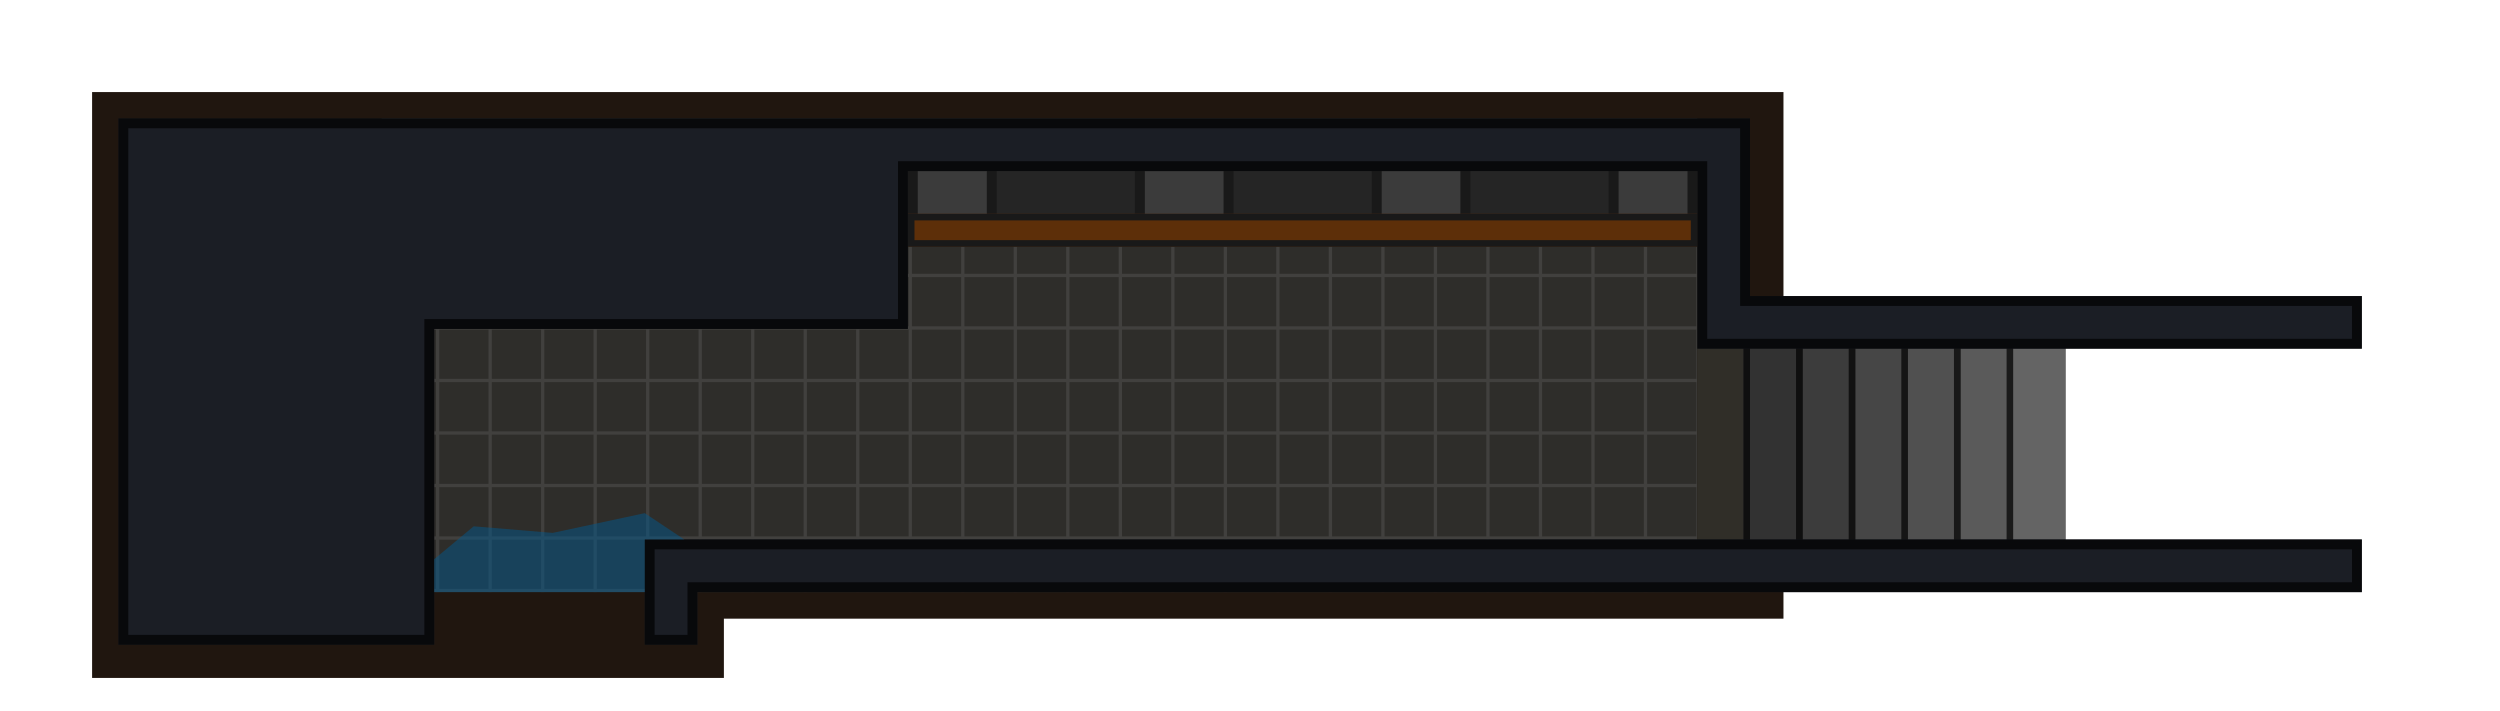 <svg xmlns="http://www.w3.org/2000/svg" xmlns:xlink="http://www.w3.org/1999/xlink" width="1520" height="432" viewBox="0 0 402.168 114.3"><defs><clipPath id="h"><path d="M114.3 76.2v127h-5.291v-127z" fill="#5d2f09" stroke-width=".748"/></clipPath><clipPath id="g"><path d="M-22.25 168.075v-9.525h-46.568v9.525z" clip-path="url(#clipPath6865)" fill="#a3977d" stroke-width="2.081"/></clipPath><clipPath id="f"><path clip-path="url(#clipPath6865)" d="M402.14 158.55h9.526v-42.334h-9.525z" fill="#a3977d" stroke-width="1.984"/></clipPath><clipPath id="e"><path d="M496.26-65.722v-10.054h-25.4v10.054z" fill="#252525" stroke-width="1.467"/></clipPath><clipPath id="d"><path d="M110.596 76.2v127h12.171v-127z" fill="#3b3b3b" stroke-width="4.7"/></clipPath><pattern xlink:href="#a" id="c" patternTransform="rotate(90 169.334 150.284) scale(.066)"/><pattern patternUnits="userSpaceOnUse" width="128" height="128" patternTransform="translate(0 -38.1) scale(.265)" id="a"><path fill="none" stroke-width="3.78" d="M0 0h128v128H0z"/><path fill="none" stroke-width="3.78" d="M0 0h128v128H0z"/><path d="M0 0h128v128H0z" fill="#2e2d2a" stroke-width="15.118" stroke-miterlimit="10"/><path d="M60 128V68H0v-8h60V0h8v60h60v8H68v60z" fill="#6f6f6f" fill-opacity=".303" stroke-width="1.414"/></pattern><clipPath id="i"><path d="M84.667 67.734v16.933h8.467V76.2h267.759v-8.466z" fill="#1b1e25" stroke-width="2.226"/></clipPath><clipPath id="j"><path d="M0 0v84.667h50.8v-50.8H127v-25.4h127.001v28.575h106.892v-8.467h-98.425V0z" fill="#1b1e25" stroke-width="2.226"/></clipPath><filter id="b" x="-.013" width="1.026" y="-.037" height="1.074" color-interpolation-filters="sRGB"><feGaussianBlur stdDeviation="1.457"/></filter></defs><path transform="matrix(1.011 0 0 1 19.59 18.79)" d="M-4.723-3.975h269.126v84.707H95.807v9.53H-4.723z" fill="#130902" fill-opacity=".945" filter="url(#b)"/><path d="M273.051 19.05v76.2H61.384v-76.2z" fill="url(#c)"/><path d="M110.596 76.2v127h12.171v-127z" clip-path="url(#d)" transform="rotate(-90 109.274 39.422)" fill="#3b3b3b" stroke="#191919" stroke-width="3.175"/><path transform="rotate(-180 365.606 -19.896)" d="M496.26-65.722v-10.054h-25.4v10.054z" clip-path="url(#e)" fill="#252525" stroke="#191919" stroke-width="3.175"/><path clip-path="url(#e)" d="M496.26-65.722v-10.054h-25.4v10.054z" transform="rotate(-180 327.506 -19.896)" fill="#252525" stroke="#191919" stroke-width="3.175"/><path clip-path="url(#e)" d="M496.26-65.722v-10.054h-25.4v10.054z" transform="rotate(-180 346.556 -19.896)" fill="#252525" stroke="#191919" stroke-width="3.175"/><path d="M281.518 95.25h-8.467V27.517h8.467z" fill="#302e28"/><path clip-path="url(#f)" d="M402.14 158.55h9.526v-42.334h-9.525z" transform="matrix(1 0 0 1.1 -79.347 -79.471)" fill="#646464"/><path transform="rotate(90 182.61 299.792)" clip-path="url(#g)" d="M-22.25 168.075v-9.525h-46.568v9.525z" fill="#5a5a5a" stroke="#000" stroke-width="2.117" stroke-opacity=".706"/><path d="M-22.25 168.075v-9.525h-46.568v9.525z" clip-path="url(#g)" transform="rotate(90 178.375 295.558)" fill="#505050" stroke="#000" stroke-width="2.117" stroke-opacity=".706"/><path transform="rotate(90 174.143 291.326)" clip-path="url(#g)" d="M-22.25 168.075v-9.525h-46.568v9.525z" fill="#464646" stroke="#000" stroke-width="2.117" stroke-opacity=".706"/><path d="M-22.25 168.075v-9.525h-46.568v9.525z" clip-path="url(#g)" transform="rotate(90 169.91 287.092)" fill="#3c3c3c" stroke="#000" stroke-width="2.117" stroke-opacity=".706"/><path transform="rotate(90 165.675 282.858)" clip-path="url(#g)" d="M-22.25 168.075v-9.525h-46.568v9.525z" fill="#323232" stroke="#000" stroke-width="2.117" stroke-opacity=".706"/><path d="M114.3 76.2v127h-5.291v-127z" clip-path="url(#h)" transform="rotate(-90 109.274 39.422)" fill="#5d2f09" stroke="#191919" stroke-width="2.117"/><path d="M84.667 67.734v16.933h8.467V76.2h267.759v-8.466z" clip-path="url(#i)" transform="translate(19.05 19.05)" fill="#1b1e25" stroke="#000" stroke-width="3.175" stroke-opacity=".706"/><path d="M0 0v84.667h50.8v-50.8H127v-25.4h127.001v28.575h106.892v-8.467h-98.425V0z" clip-path="url(#j)" transform="translate(19.05 19.05)" fill="#1b1e25" stroke="#000" stroke-width="3.175" stroke-opacity=".706"/><path d="M69.85 89.958l6.35-5.291 12.7 1.058 14.817-3.175 6.35 4.233h-6.35v8.467H69.85z" fill="#005a8e" fill-opacity=".485"/></svg>